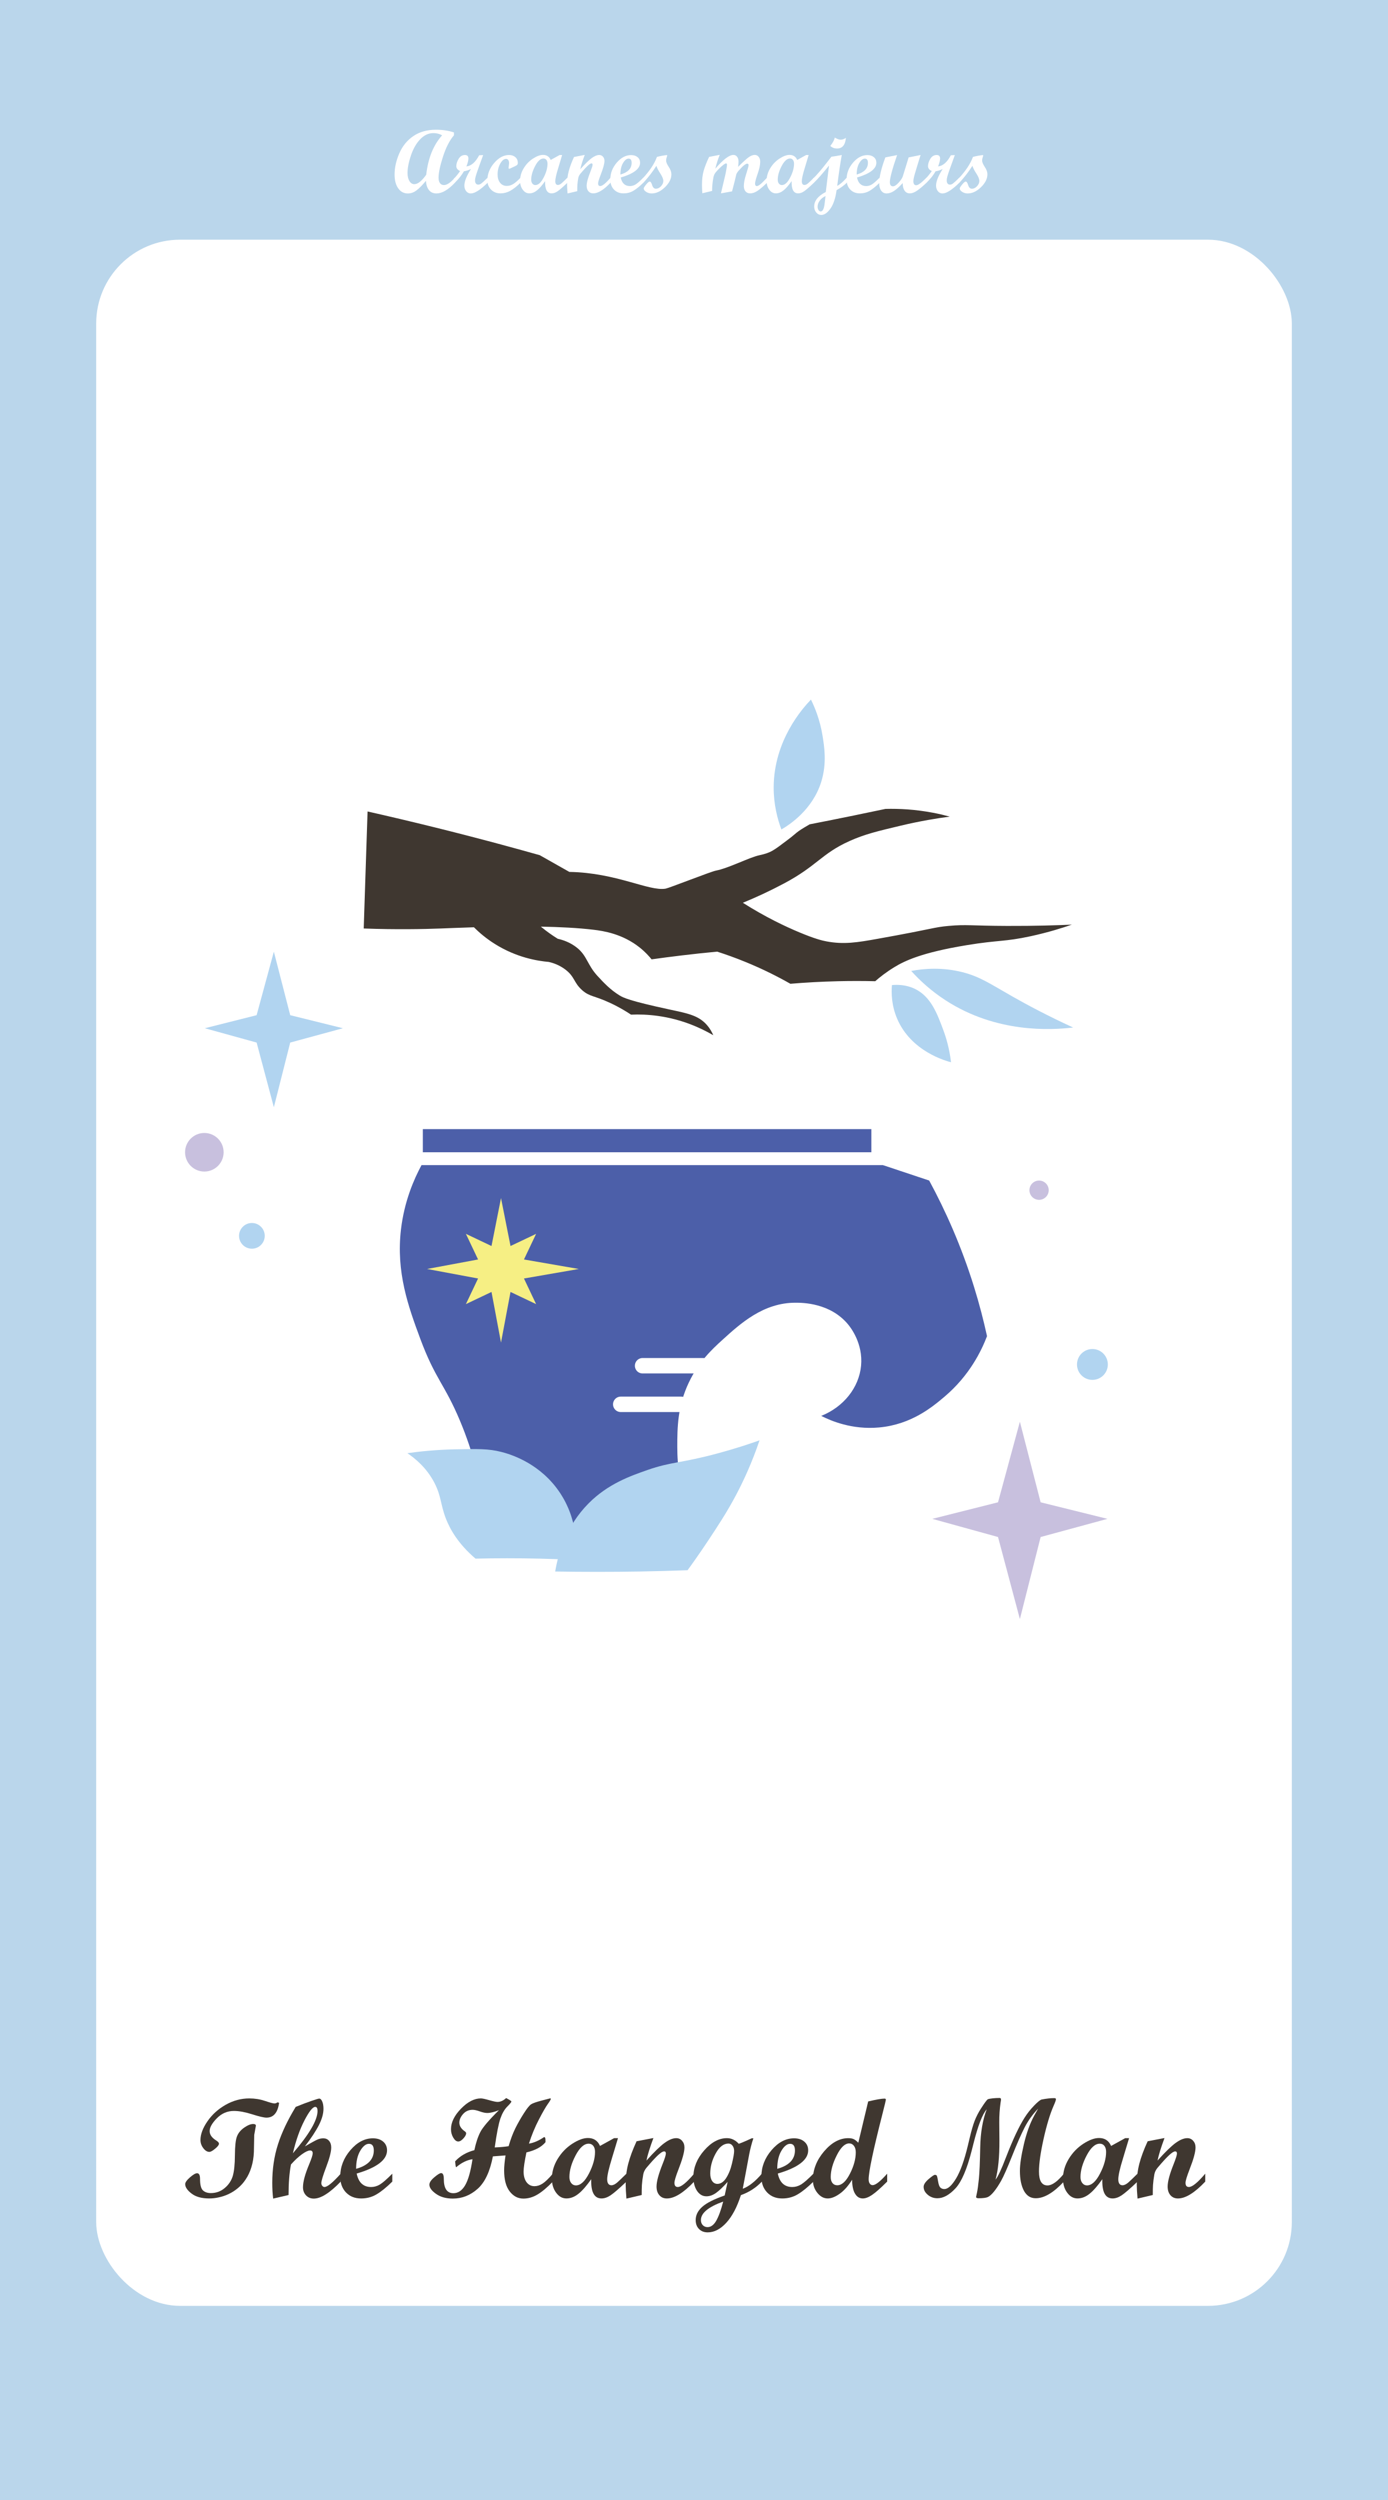<?xml version="1.0" encoding="UTF-8"?><svg xmlns="http://www.w3.org/2000/svg" viewBox="0 0 1080 1944"><defs><style>.cls-1{fill:#fff;}.cls-2{fill:none;stroke:#fff;stroke-linecap:round;stroke-miterlimit:10;stroke-width:12px;}.cls-3{fill:#f6ef84;}.cls-4{fill:#3f3730;}.cls-5{fill:#4c5fa9;}.cls-6{fill:#bad6eb;}.cls-7{fill:#c8c0de;}.cls-8{fill:#b1d4f0;}</style></defs><g id="_배경"><g><rect class="cls-6" width="1080" height="1944"/><rect class="cls-1" x="74.84" y="186.39" width="930.33" height="1606.64" rx="65.21" ry="65.21"/><g><path class="cls-4" d="M197.02,1651.62c1.4,0,2.09,.45,2.09,1.34l-1.29,7.14-.27,13.27c-.18,4.33-.84,8.33-1.99,11.98-1.04,3.4-2.49,6.5-4.35,9.29-1.68,2.58-3.71,4.85-6.07,6.82-2.18,1.83-4.58,3.37-7.2,4.62-2.44,1.15-5,2.01-7.68,2.58-2.47,.57-4.96,.86-7.47,.86-5.84,0-10.41-1.26-13.72-3.79-3.31-2.53-4.97-4.97-4.97-7.33,0-1.36,1.23-3.12,3.68-5.26,2.45-2.15,4.31-3.22,5.56-3.22,1.54,0,2.31,1.43,2.31,4.3,0,4.66,.76,7.67,2.28,9.05,1.52,1.38,3.55,2.07,6.1,2.07,4.12,0,7.73-1.31,10.82-3.92,3.1-2.61,5.18-5.74,6.26-9.37,1.07-3.63,1.63-9,1.67-16.09,.04-7.09,.56-11.97,1.58-14.64,1.02-2.67,2.89-4.95,5.61-6.85,2.72-1.9,5.07-2.85,7.04-2.85Zm20.14-16.49c-1.04,7.7-4.32,11.55-9.83,11.55-1.93,0-5.64-.87-11.12-2.6-5.48-1.74-10.21-2.61-14.18-2.61-5.12,0-9.55,1.9-13.29,5.7-3.74,3.8-5.61,7.12-5.61,9.95s1.72,5.22,5.16,7.37c1.4,.9,2.09,1.7,2.09,2.42,0,.97-.99,2.28-2.98,3.93-1.99,1.65-3.48,2.47-4.49,2.47-1.68,0-3.26-.97-4.73-2.9-1.47-1.93-2.2-4.05-2.2-6.34,0-4.44,1.81-9.28,5.42-14.53,3.62-5.25,8.34-9.53,14.18-12.84,5.84-3.31,11.96-4.97,18.37-4.97,4.33,0,8.43,.65,12.3,1.96,3.87,1.31,6.28,1.96,7.25,1.96,.86,0,1.59-.25,2.2-.75l.32-.11,1.13,.32Z"/><path class="cls-4" d="M265.12,1696.42c-8.49,8.81-15.47,13.21-20.95,13.21-2.44,0-4.45-.83-6.04-2.5-1.59-1.67-2.39-3.77-2.39-6.31,0-4.3,1.65-10.35,4.94-18.15,1.75-4.22,2.63-6.98,2.63-8.27,0-1.47-.7-2.2-2.09-2.2s-3.51,.98-6.23,2.93c-2.72,1.95-5.59,4.61-8.59,7.98-1.25,6.59-1.88,14.5-1.88,23.74l-11.98,2.79c-.47-3.76-.7-7.84-.7-12.25,0-10.67,1.47-20.61,4.4-29.81,2.94-9.2,7.55-18.96,13.86-29.27,4.69-1.9,8.78-3.45,12.27-4.65,3.49-1.2,5.49-1.8,5.99-1.8,.93,0,1.72,.75,2.36,2.26s.97,3.38,.97,5.64c0,3.8-1.16,7.99-3.49,12.6-2.33,4.6-5.98,10.16-10.96,16.68,4.77-2.76,7.94-4.49,9.52-5.21,1.58-.72,3.19-1.07,4.84-1.07,1.83,0,3.31,.65,4.44,1.96,1.13,1.31,1.69,3.04,1.69,5.19,0,3.23-1.28,8.22-3.85,14.99-2.57,6.76-3.85,11.01-3.85,12.72,0,.79,.24,1.49,.73,2.09s1.05,.91,1.69,.91c2.29,0,6.52-3.46,12.67-10.37v6.18Zm-37.22-22.02c12.78-14.86,19.17-25.82,19.17-32.87,0-2.15-.59-3.22-1.77-3.22-1.97,0-4.78,3.53-8.43,10.58-3.65,7.05-6.64,15.56-8.97,25.51Z"/><path class="cls-4" d="M305.24,1696.42c-4.55,4.48-8.63,7.78-12.25,9.91-3.62,2.13-7.61,3.2-11.98,3.2-4.87,0-8.8-1.56-11.79-4.67-2.99-3.12-4.48-7.21-4.48-12.3,0-7.59,2.63-14.46,7.9-20.6,5.26-6.14,11.1-9.21,17.51-9.21,3.33,0,6,.86,8,2.58,2,1.72,3.01,3.97,3.01,6.77,0,7.41-7.88,13.43-23.63,18.05,1.43,6.98,5.17,10.47,11.23,10.47,2.36,0,4.62-.64,6.77-1.91,2.15-1.27,5.39-4.09,9.72-8.46v6.18Zm-28.14-9.94c9.17-2.58,13.75-7.34,13.75-14.29,0-3.44-1.25-5.16-3.76-5.16-2.36,0-4.62,1.8-6.77,5.4-2.15,3.6-3.22,8.28-3.22,14.04Z"/><path class="cls-4" d="M430.12,1696.47c-4.37,4.53-8.33,7.86-11.9,9.98-3.56,2.12-7.22,3.18-10.98,3.18-4.23,0-7.78-1.86-10.66-5.59-2.88-3.72-4.32-9.17-4.32-16.33,0-2.97,.37-6.86,1.1-11.66-5.35,.43-8.63,.68-9.84,.75-2.27,11.82-6.24,20.24-11.91,25.27-5.67,5.03-12.09,7.55-19.25,7.55-5.3,0-9.67-1.23-13.1-3.68-3.44-2.45-5.16-4.83-5.16-7.12,0-1.68,1.28-3.61,3.84-5.77,2.56-2.17,4.32-3.25,5.29-3.25,1.4,0,2.09,1.5,2.09,4.51,0,7.41,2.49,11.12,7.47,11.12,3.65,0,6.69-2.04,9.1-6.12,2.42-4.08,4.34-10.85,5.76-20.3-4.29,.61-8.55,2.7-12.77,6.28-.29-.39-.54-1.93-.75-4.62,3.77-4.15,8.75-7.05,14.96-8.7,1.23-5.8,2.8-10.53,4.7-14.18,1.9-3.65,6.71-9.29,14.45-16.92-3.72,1.47-6.77,2.2-9.13,2.2-1.54,0-3.46-.41-5.77-1.24-2.31-.82-4.16-1.24-5.56-1.24-3.04,0-5.53,1.1-7.47,3.3-1.93,2.2-2.9,4.45-2.9,6.74s1.22,4.39,3.65,6.28c1.11,.68,1.67,1.33,1.67,1.93,0,1.07-.72,2.41-2.15,4-1.43,1.59-2.78,2.39-4.03,2.39-1.4,0-2.69-.99-3.87-2.98-1.18-1.99-1.77-4.18-1.77-6.58,0-5.3,2.6-10.62,7.79-15.95,5.19-5.33,10.35-8,15.47-8,1.11,0,3.26,.46,6.45,1.37,3.19,.91,5.35,1.37,6.5,1.37,2.29,0,4.53-1,6.71-3.01,2.72,1.43,4.08,2.33,4.08,2.69,0,.5-1.08,1.83-3.24,4s-3.94,5.26-5.33,9.27c-1.39,4.01-2.86,11.49-4.39,22.45,4.11-.18,7.71-.5,10.79-.97,1.63-5.55,3.39-10.22,5.29-14.02,1.9-3.79,4.07-7.62,6.53-11.47,2.45-3.85,4.33-6.2,5.64-7.06,1.31-.86,4.08-1.84,8.33-2.95,4.24-1.11,6.38-1.67,6.42-1.67,.43,0,.64,.11,.64,.32,0,.54-.8,1.92-2.41,4.16-1.61,2.24-3.92,6.27-6.94,12.09s-5.58,12.02-7.68,18.61c3.87-.64,7.83-2.36,11.88-5.16,.47,.21,.75,.53,.86,.94,.11,.41,.16,1.44,.16,3.09-3.07,3.72-8.02,6.37-14.84,7.95-1.47,6.99-2.21,11.93-2.21,14.83,0,3.51,.77,6.29,2.31,8.35,1.54,2.06,3.59,3.09,6.17,3.09,2.07,0,4.16-.67,6.25-2,2.09-1.34,4.76-3.91,8.02-7.72v6.18Z"/><path class="cls-4" d="M487.43,1696.42c-5.73,5.44-9.83,8.99-12.3,10.63s-4.83,2.47-7.09,2.47c-5.66,0-8.33-5-8-14.99-3.58,5.12-6.88,8.9-9.91,11.33-3.03,2.43-6.15,3.65-9.37,3.65s-5.83-1.48-8.03-4.43c-2.2-2.96-3.3-6.58-3.3-10.88,0-5.37,1.48-10.49,4.43-15.36,2.95-4.87,6.74-8.81,11.36-11.82s8.7-4.51,12.25-4.51c4.48,0,7.61,2.06,9.4,6.18l10.98-6.07h3.01l-4.74,15.74c-2.44,7.91-3.66,13.34-3.66,16.28s1.09,4.62,3.27,4.62c1.4,0,2.93-.74,4.62-2.23,1.68-1.49,4.04-3.75,7.09-6.79v6.18Zm-39.32,2.95c3.58,0,6.96-3.05,10.12-9.16,3.17-6.1,4.75-11.74,4.75-16.89,0-2-.45-3.57-1.34-4.7-.9-1.13-2.09-1.69-3.6-1.69-3.58,0-6.97,3.04-10.18,9.13-3.2,6.09-4.81,11.69-4.81,16.81,0,1.93,.47,3.5,1.42,4.7,.95,1.2,2.16,1.8,3.62,1.8Z"/><path class="cls-4" d="M540.12,1696.42c-8.27,8.74-15.36,13.11-21.27,13.11-2.4,0-4.33-.84-5.8-2.52-1.47-1.68-2.2-3.94-2.2-6.77,0-3.83,1.58-9.69,4.73-17.56,1.68-4.22,2.52-6.91,2.52-8.06s-.45-1.72-1.34-1.72c-.5,0-1.16,.25-1.99,.75-.75,.5-1.63,1.2-2.63,2.09-.9,.82-1.9,1.83-3.01,3.01-.97,1-2.01,2.15-3.12,3.44l-3.01,3.49c-1.33,1.61-2.15,3.31-2.47,5.1-.54,3.04-.9,5.84-1.07,8.38-.11,1.9-.16,4.46-.16,7.68l-11.87,2.79c-.39-4.83-.59-8.43-.59-10.8,0-5.76,.67-11.23,2.01-16.38,1.34-5.16,3.5-10.96,6.47-17.4l13.11-2.52c-2.76,7.41-4.57,13.25-5.42,17.51,5.87-6.55,10.53-11.09,13.98-13.62,3.45-2.53,6.51-3.79,9.2-3.79,1.82,0,3.34,.69,4.56,2.07,1.22,1.38,1.82,3.1,1.82,5.18,0,3.43-1.54,9.09-4.62,16.97-2.11,5.41-3.17,8.92-3.17,10.53,0,2.15,.88,3.23,2.64,3.23,2.62,0,6.86-3.46,12.71-10.37v6.18Z"/><path class="cls-4" d="M592.81,1696.42c-4.54,4.76-9.99,8.27-16.32,10.52-2.97,9.27-6.74,16.42-11.31,21.43-4.57,5.01-9.41,7.52-14.53,7.52-2.79,0-5.05-.88-6.77-2.63-1.72-1.75-2.58-4.06-2.58-6.93,0-3.83,1.71-7.27,5.13-10.31,3.42-3.04,9.23-5.98,17.43-8.81l2.31-10.58c-3.44,3.87-6.41,6.71-8.92,8.51-2.51,1.81-5.03,2.71-7.57,2.71-2.97,0-5.41-1.4-7.3-4.19-1.9-2.79-2.85-6.43-2.85-10.9,0-7.3,2.78-14.15,8.35-20.54,5.57-6.39,11.48-9.59,17.75-9.59,3.47,0,6.55,1.47,9.24,4.4,1.61-.57,3.7-1.43,6.28-2.58l3.81-1.72h1.24c-1.39,4.23-2.46,8.34-3.22,12.35l-5.04,26.91c4.83-1.83,9.79-5.75,14.87-11.76v6.18Zm-30.08,15.52c-11.57,4.15-17.35,8.95-17.35,14.39,0,1.61,.48,2.93,1.45,3.95,.97,1.02,2.2,1.53,3.71,1.53,2.58,0,4.82-1.63,6.71-4.89,1.9-3.26,3.72-8.25,5.48-14.99Zm-4.51-13.75c2.54,0,4.8-1.5,6.77-4.51,1.97-3.01,3.5-6.82,4.59-11.44,1.09-4.62,1.64-7.82,1.64-9.61,0-1.68-.42-3.07-1.26-4.16-.84-1.09-1.89-1.64-3.14-1.64-3.8,0-7.11,2.56-9.94,7.68-2.83,5.12-4.24,10.33-4.24,15.63,0,2.47,.51,4.43,1.53,5.88,1.02,1.45,2.37,2.18,4.05,2.18Z"/><path class="cls-4" d="M632.93,1696.42c-4.55,4.48-8.63,7.78-12.25,9.91-3.62,2.13-7.61,3.2-11.98,3.2-4.87,0-8.8-1.56-11.79-4.67-2.99-3.12-4.48-7.21-4.48-12.3,0-7.59,2.63-14.46,7.9-20.6,5.26-6.14,11.1-9.21,17.51-9.21,3.33,0,6,.86,8,2.58,2,1.72,3.01,3.97,3.01,6.77,0,7.41-7.88,13.43-23.63,18.05,1.43,6.98,5.17,10.47,11.23,10.47,2.36,0,4.62-.64,6.77-1.91,2.15-1.27,5.39-4.09,9.72-8.46v6.18Zm-28.14-9.94c9.17-2.58,13.75-7.34,13.75-14.29,0-3.44-1.25-5.16-3.76-5.16-2.36,0-4.62,1.8-6.77,5.4-2.15,3.6-3.22,8.28-3.22,14.04Z"/><path class="cls-4" d="M690.3,1696.42c-5.16,5.12-9.09,8.58-11.79,10.39-2.7,1.81-5.09,2.71-7.17,2.71-2.54,0-4.56-1.24-6.04-3.71-1.49-2.47-2.25-6.09-2.28-10.85-2.94,4.76-6.13,8.38-9.59,10.85-3.46,2.47-6.58,3.71-9.37,3.71-3.04,0-5.73-1.44-8.06-4.32-2.33-2.88-3.49-6.26-3.49-10.12,0-7.98,2.91-15.39,8.73-22.21,5.82-6.82,12.08-10.23,18.77-10.23,1.86,0,3.32,.27,4.38,.81,1.06,.54,2.21,1.45,3.46,2.74l7.68-32.12c6.27-1.47,10.5-2.2,12.69-2.2,.72,0,1.08,.29,1.08,.86,0,.39-.89,4.1-2.68,11.12-7.16,28.07-10.73,45.01-10.73,50.81,0,1.36,.29,2.45,.86,3.28,.57,.82,1.32,1.23,2.25,1.23,2.29,0,6.06-2.97,11.31-8.92v6.18Zm-38.83,2.85c3.51,0,6.79-2.97,9.83-8.92,3.04-5.94,4.57-11.51,4.57-16.7,0-2.11-.47-3.79-1.42-5.05-.95-1.25-2.19-1.88-3.73-1.88-3.33,0-6.55,3.11-9.67,9.32-3.12,6.21-4.67,11.83-4.67,16.84,0,1.97,.46,3.53,1.37,4.67,.91,1.15,2.16,1.72,3.73,1.72Z"/><path class="cls-4" d="M827.8,1696.42c-8.02,8.63-15.33,12.94-21.91,12.94-4.01,0-7.06-1.93-9.16-5.8-2.1-3.87-3.14-9.04-3.14-15.52,0-5.01,1.03-11.91,3.09-20.68,2.06-8.77,4.72-16.15,7.98-22.13l3.12-5.59c-4.26,4.44-7.75,9.3-10.47,14.58-2.72,5.28-5.97,12.67-9.75,22.16-3.78,9.49-6.63,15.95-8.57,19.39s-3.79,6.24-5.56,8.41c-1.77,2.17-3.35,3.57-4.73,4.22-1.38,.64-3.79,.97-7.22,.97-1.33,0-1.99-.36-1.99-1.07,0-.07,.24-1.2,.71-3.38,.47-2.18,.96-5.68,1.45-10.5,.49-4.82,.85-13,1.06-24.54,.21-11.55,1.9-21.44,5.05-29.68-3.37,3.83-6.81,12.75-10.32,26.75l-1.34,5.26c-3.69,14.57-7.92,24.41-12.69,29.51-4.77,5.1-9.45,7.65-14.03,7.65-2.83,0-5.32-.9-7.47-2.69s-3.23-3.85-3.23-6.18c0-1.79,1.29-3.79,3.87-6.02,2.58-2.22,4.21-3.33,4.89-3.33,.78,0,1.3,.27,1.55,.81,.25,.54,.57,2.01,.97,4.43,.39,2.42,1,3.99,1.8,4.73,.81,.73,1.82,1.1,3.04,1.1,2.76,0,5.82-2.77,9.16-8.3,3.34-5.53,6.39-14.08,9.16-25.65l1.56-6.5c1.26-5.3,2.5-9.52,3.72-12.68,1.22-3.15,2.84-6.3,4.85-9.45,2.91-4.51,4.69-6.92,5.36-7.22,.66-.3,1.91-.55,3.73-.75,1.83-.2,3.65-.29,5.48-.29,.72,0,1.07,.41,1.07,1.24,0,.39-.11,1.2-.34,2.42-.71,5.01-1.04,10.04-1.01,15.09l.11,14.39c.07,12.53-.93,22.65-3.01,30.35,1.9-2.29,4.65-8.2,8.27-17.72,5.23-13.5,9.99-23.63,14.29-30.4,2.04-3.26,4.5-6.38,7.39-9.37,2.88-2.99,4.88-4.59,5.99-4.81,3.79-.72,7-1.07,9.61-1.07,.97,0,1.45,.27,1.45,.81,0,.75-.59,2.44-1.77,5.05-2.78,6.3-5.38,14.83-7.79,25.57s-3.63,19.3-3.65,25.67c0,7.2,2.2,10.79,6.61,10.79,3.58,0,7.84-3.04,12.78-9.13v6.18Z"/><path class="cls-4" d="M885.11,1696.42c-5.73,5.44-9.83,8.99-12.3,10.63s-4.83,2.47-7.09,2.47c-5.66,0-8.33-5-8-14.99-3.58,5.12-6.88,8.9-9.91,11.33-3.03,2.43-6.15,3.65-9.37,3.65s-5.83-1.48-8.03-4.43c-2.2-2.96-3.3-6.58-3.3-10.88,0-5.37,1.48-10.49,4.43-15.36,2.95-4.87,6.74-8.81,11.36-11.82s8.7-4.51,12.25-4.51c4.48,0,7.61,2.06,9.4,6.18l10.98-6.07h3.01l-4.74,15.74c-2.44,7.91-3.66,13.34-3.66,16.28s1.09,4.62,3.27,4.62c1.4,0,2.93-.74,4.62-2.23,1.68-1.49,4.04-3.75,7.09-6.79v6.18Zm-39.32,2.95c3.58,0,6.96-3.05,10.12-9.16,3.17-6.1,4.75-11.74,4.75-16.89,0-2-.45-3.57-1.34-4.7-.9-1.13-2.09-1.69-3.6-1.69-3.58,0-6.97,3.04-10.18,9.13-3.2,6.09-4.81,11.69-4.81,16.81,0,1.93,.47,3.5,1.42,4.7,.95,1.2,2.16,1.8,3.62,1.8Z"/><path class="cls-4" d="M937.8,1696.42c-8.27,8.74-15.36,13.11-21.27,13.11-2.4,0-4.33-.84-5.8-2.52-1.47-1.68-2.2-3.94-2.2-6.77,0-3.83,1.58-9.69,4.73-17.56,1.68-4.22,2.52-6.91,2.52-8.06s-.45-1.72-1.34-1.72c-.5,0-1.16,.25-1.99,.75-.75,.5-1.63,1.2-2.63,2.09-.9,.82-1.9,1.83-3.01,3.01-.97,1-2.01,2.15-3.12,3.44l-3.01,3.49c-1.33,1.61-2.15,3.31-2.47,5.1-.54,3.04-.9,5.84-1.07,8.38-.11,1.9-.16,4.46-.16,7.68l-11.87,2.79c-.39-4.83-.59-8.43-.59-10.8,0-5.76,.67-11.23,2.01-16.38,1.34-5.16,3.5-10.96,6.47-17.4l13.11-2.52c-2.76,7.41-4.57,13.25-5.42,17.51,5.87-6.55,10.53-11.09,13.98-13.62,3.45-2.53,6.51-3.79,9.2-3.79,1.82,0,3.34,.69,4.56,2.07,1.22,1.38,1.82,3.1,1.82,5.18,0,3.43-1.54,9.09-4.62,16.97-2.11,5.41-3.17,8.92-3.17,10.53,0,2.15,.88,3.23,2.64,3.23,2.62,0,6.86-3.46,12.71-10.37v6.18Z"/></g><g><path class="cls-1" d="M353.98,142.06c-5.24,5.58-10.05,8.37-14.42,8.37-2.42,0-4.33-.85-5.74-2.56-1.41-1.71-2.2-4.15-2.36-7.31-2.76,3.35-5.2,5.83-7.33,7.45-2.13,1.62-4.4,2.43-6.82,2.43-3.1,0-5.59-1.34-7.47-4.02-1.88-2.68-2.82-6.25-2.82-10.71,0-5.33,1.23-10.83,3.69-16.49s6.11-10.13,10.94-13.42c4.83-3.28,10.69-4.92,17.57-4.92,5.15,0,9.81,.7,13.98,2.09v2.26c-3.4,3.96-6.24,9.51-8.53,16.64-2.29,7.13-3.44,12.57-3.44,16.3,0,1.82,.37,3.24,1.11,4.24,.74,1,1.77,1.5,3.09,1.5,2.37,0,5.22-1.93,8.54-5.78v3.93Zm-9.95-36.85c-2.1-1.14-4.35-1.71-6.77-1.71-3.81,0-7.24,1.59-10.29,4.77-3.05,3.18-5.46,7.39-7.23,12.63-1.77,5.24-2.65,9.79-2.65,13.64,0,2.57,.5,4.67,1.49,6.27,.99,1.61,2.26,2.41,3.81,2.41,2.69,0,5.78-2.45,9.26-7.35,1.44-12.85,5.56-23.07,12.37-30.66Z"/><path class="cls-1" d="M379.51,142.03c-5.72,5.61-10.13,8.41-13.23,8.41-1.39,0-2.56-.59-3.52-1.76s-1.44-2.63-1.44-4.36c0-3.21,1.72-7.52,5.16-12.92-1.69,.87-3.53,1.47-5.54,1.81-1.48,2.73-3.81,5.67-6.97,8.82h-.79v-3.08c1.78-1.85,3.38-3.83,4.82-5.95-1.96-.87-2.94-2.15-2.94-3.86s.6-3.63,1.79-5.62c1.2-1.99,2.84-2.99,4.94-2.99,1.78,0,2.67,.91,2.67,2.73,0,1.44-.51,3.49-1.54,6.15,3.78-.41,7.09-3.3,9.91-8.68l3.11-.14-3.18,8.75c-1.32,3.69-2.18,6.2-2.56,7.54-.39,1.33-.58,2.51-.58,3.54,0,.96,.22,1.72,.67,2.29,.44,.57,1.04,.86,1.79,.86,.82,0,1.61-.28,2.36-.84s2.44-2.1,5.06-4.63v3.93Z"/><path class="cls-1" d="M405.08,142.03c-2.92,2.87-5.59,4.98-8.02,6.32-2.43,1.34-4.96,2.02-7.6,2.02-2.96,0-5.41-.96-7.33-2.89-1.93-1.92-2.89-4.37-2.89-7.33,0-4.85,1.77-9.34,5.31-13.45,3.54-4.11,7.38-6.17,11.5-6.17,2.03,0,3.68,.56,4.96,1.69,1.28,1.13,1.91,2.59,1.91,4.39,0,.64-.12,1.12-.36,1.44-.24,.32-.69,.64-1.35,.96l-3.96,1.88c-.48,.23-.83,.34-1.06,.34-.32,0-.48-.23-.48-.68,0-.18,.07-.78,.21-1.79,.14-1.01,.21-1.63,.21-1.86,0-1-.21-1.81-.63-2.43s-.99-.92-1.69-.92c-1.66,0-3.18,1.23-4.56,3.69-1.38,2.46-2.07,5.26-2.07,8.41,0,2.71,.65,4.88,1.95,6.49,1.3,1.62,3.03,2.43,5.2,2.43,1.85,0,3.58-.53,5.21-1.59s3.48-2.68,5.55-4.87v3.93Z"/><path class="cls-1" d="M441.58,142.03c-3.65,3.46-6.25,5.72-7.83,6.77-1.57,1.05-3.08,1.57-4.51,1.57-3.6,0-5.3-3.18-5.09-9.54-2.28,3.26-4.38,5.66-6.31,7.21-1.93,1.55-3.91,2.32-5.96,2.32s-3.71-.94-5.11-2.82c-1.4-1.88-2.1-4.19-2.1-6.92,0-3.42,.94-6.68,2.82-9.78,1.88-3.1,4.29-5.61,7.23-7.52s5.54-2.87,7.79-2.87c2.85,0,4.84,1.31,5.98,3.93l6.99-3.86h1.92l-3.01,10.01c-1.55,5.04-2.33,8.49-2.33,10.36,0,1.96,.69,2.94,2.08,2.94,.89,0,1.87-.47,2.94-1.42,1.07-.95,2.57-2.39,4.51-4.32v3.93Zm-25.02,1.88c2.28,0,4.43-1.94,6.44-5.83,2.02-3.88,3.02-7.47,3.02-10.75,0-1.28-.29-2.27-.85-2.99-.57-.72-1.33-1.08-2.29-1.08-2.28,0-4.44,1.94-6.48,5.81-2.04,3.87-3.06,7.44-3.06,10.7,0,1.23,.3,2.23,.91,2.99,.6,.76,1.37,1.15,2.31,1.15Z"/><path class="cls-1" d="M475.11,142.03c-5.26,5.56-9.78,8.34-13.54,8.34-1.53,0-2.76-.54-3.69-1.61-.93-1.07-1.4-2.51-1.4-4.31,0-2.44,1-6.16,3.01-11.18,1.07-2.69,1.61-4.4,1.61-5.13s-.29-1.09-.85-1.09c-.32,0-.74,.16-1.26,.48-.48,.32-1.04,.76-1.67,1.33-.57,.52-1.21,1.16-1.91,1.91-.62,.64-1.28,1.37-1.98,2.19l-1.91,2.22c-.84,1.03-1.37,2.11-1.57,3.25-.34,1.94-.57,3.71-.68,5.33-.07,1.21-.1,2.84-.1,4.89l-7.55,1.78c-.25-3.08-.38-5.37-.38-6.87,0-3.67,.43-7.14,1.28-10.43,.86-3.28,2.23-6.97,4.12-11.07l8.34-1.61c-1.75,4.72-2.91,8.43-3.45,11.14,3.73-4.17,6.7-7.06,8.89-8.67,2.19-1.61,4.15-2.41,5.85-2.41,1.16,0,2.13,.44,2.9,1.31,.77,.88,1.16,1.97,1.16,3.29,0,2.18-.98,5.78-2.94,10.8-1.34,3.44-2.02,5.68-2.02,6.7,0,1.37,.56,2.06,1.68,2.06,1.67,0,4.36-2.2,8.09-6.6v3.93Z"/><path class="cls-1" d="M500.64,142.03c-2.89,2.85-5.49,4.95-7.79,6.31-2.3,1.36-4.84,2.03-7.62,2.03-3.1,0-5.6-.99-7.5-2.97s-2.85-4.59-2.85-7.83c0-4.83,1.67-9.2,5.02-13.11s7.06-5.86,11.14-5.86c2.12,0,3.82,.55,5.09,1.64,1.28,1.09,1.91,2.53,1.91,4.31,0,4.72-5.01,8.54-15.04,11.48,.91,4.44,3.29,6.66,7.14,6.66,1.5,0,2.94-.4,4.31-1.21s3.43-2.6,6.19-5.38v3.93Zm-17.91-6.32c5.83-1.64,8.75-4.67,8.75-9.09,0-2.19-.8-3.28-2.39-3.28-1.5,0-2.94,1.14-4.31,3.43s-2.05,5.27-2.05,8.94Z"/><path class="cls-1" d="M511.17,122c1.57-.41,3.16-.75,4.75-1.01,1.59-.26,2.55-.39,2.87-.39,.23,0,.34,.09,.34,.27,0,.34-.09,.69-.27,1.06-.37,1.05-.55,2.05-.55,3.01,0,1.18,.69,2.8,2.05,4.85s2.05,3.96,2.05,5.71c0,3.49-1.67,6.85-5.01,10.08-3.34,3.24-6.8,4.85-10.37,4.85-1.55,0-2.96-.41-4.24-1.23-1.28-.82-1.91-1.7-1.91-2.63,0-.55,.63-1.58,1.9-3.11,1.26-1.53,2.17-2.29,2.72-2.29,.73,0,1.38,.93,1.95,2.8,.57,1.87,1.55,2.8,2.94,2.8s2.69-.64,3.91-1.93,1.83-2.67,1.83-4.15c0-1.44-.77-3.35-2.32-5.74s-2.58-4.4-3.08-6.01c-2.64,4.26-5.99,8.62-10.05,13.09h-.79v-3.08c5.58-5.95,9.34-11.6,11.28-16.95Z"/><path class="cls-1" d="M596.89,142.03c-2.85,2.78-5.29,4.87-7.31,6.26-2.03,1.39-4,2.08-5.91,2.08-1.5,0-2.7-.52-3.57-1.55s-1.32-2.43-1.32-4.19c0-2.46,.62-5.58,1.85-9.37,1.23-3.78,1.85-6.08,1.85-6.9,0-.73-.38-1.09-1.13-1.09-.23,0-.5,.08-.82,.24-.34,.16-.73,.39-1.16,.68-.43,.32-.9,.71-1.4,1.16-.5,.46-1.03,.98-1.57,1.57-.59,.59-1.18,1.24-1.78,1.95-1,1.18-1.59,2.18-1.78,2.97l-1.14,4.89-2.07,8.07-8.66,1.57,3.32-14.08c.25-1.03,.55-2.53,.89-4.51s.51-3.17,.51-3.55c0-.77-.26-1.16-.79-1.16-.16,0-.39,.08-.68,.24-.34,.16-.73,.4-1.16,.72-.5,.37-1.04,.8-1.61,1.3-.62,.55-1.28,1.17-1.98,1.88-.75,.75-1.53,1.58-2.32,2.49-1.09,1.23-1.78,2.67-2.05,4.31-.37,1.96-.62,3.71-.75,5.26-.16,1.55-.25,3.28-.27,5.2l-7.59,1.81c-.18-2.62-.27-4.81-.27-6.56,0-4.17,.43-7.8,1.3-10.89,.87-3.09,2.28-6.69,4.24-10.82l8.27-1.61c-1.48,3.71-2.63,7.3-3.45,10.77,6.13-7.13,10.82-10.7,14.08-10.7,1.18,0,2.15,.48,2.89,1.45,.74,.97,1.11,2.24,1.11,3.81,0,.73-.11,2.07-.34,4.03,3.85-3.85,6.62-6.36,8.29-7.54,1.67-1.17,3.22-1.76,4.63-1.76,1.25,0,2.28,.5,3.08,1.5s1.2,2.28,1.2,3.83c0,2.44-.67,5.57-2.01,9.4-1.34,3.83-2.01,6.36-2.01,7.59s.47,1.91,1.4,1.91c.59,0,1.42-.39,2.47-1.18,1.06-.79,2.91-2.59,5.54-5.42v3.93Z"/><path class="cls-1" d="M633.4,142.03c-3.65,3.46-6.25,5.72-7.83,6.77-1.57,1.05-3.08,1.57-4.51,1.57-3.6,0-5.3-3.18-5.09-9.54-2.28,3.26-4.38,5.66-6.31,7.21-1.93,1.55-3.91,2.32-5.96,2.32s-3.71-.94-5.11-2.82c-1.4-1.88-2.1-4.19-2.1-6.92,0-3.42,.94-6.68,2.82-9.78,1.88-3.1,4.29-5.61,7.23-7.52s5.54-2.87,7.79-2.87c2.85,0,4.84,1.31,5.98,3.93l6.99-3.86h1.92l-3.01,10.01c-1.55,5.04-2.33,8.49-2.33,10.36,0,1.96,.69,2.94,2.08,2.94,.89,0,1.87-.47,2.94-1.42,1.07-.95,2.57-2.39,4.51-4.32v3.93Zm-25.02,1.88c2.28,0,4.43-1.94,6.44-5.83,2.02-3.88,3.02-7.47,3.02-10.75,0-1.28-.29-2.27-.85-2.99-.57-.72-1.33-1.08-2.29-1.08-2.28,0-4.44,1.94-6.48,5.81-2.04,3.87-3.06,7.44-3.06,10.7,0,1.23,.3,2.23,.91,2.99,.6,.76,1.37,1.15,2.31,1.15Z"/><path class="cls-1" d="M658.93,142.03c-2.15,2.16-4.81,4.1-7.99,5.81-.83,6.22-2.41,11-4.75,14.32-2.34,3.33-4.72,4.99-7.16,4.99-1.53,0-2.83-.63-3.9-1.9-1.07-1.26-1.61-2.82-1.61-4.67,0-4.47,3.01-8.23,9.02-11.28l2.53-20.58c-4.74,5.92-8.64,10.36-11.69,13.29h-.79v-3.08c3.03-2.89,7.11-7.68,12.24-14.36l2.12-2.73c2.39-.27,5.07-.72,8.03-1.33-1,5.42-2.19,13.43-3.55,24.03,2.1-1.05,4.57-3.18,7.41-6.39l.07,3.86Zm-16.6,10.42c-1.91,.89-3.41,2.09-4.51,3.61s-1.65,3.07-1.65,4.67c0,1.03,.24,1.9,.72,2.62s1.04,1.08,1.67,1.08c1.57,0,2.6-2.01,3.08-6.02l.69-5.95Zm15.85-45.29c-.43,5.56-2.75,8.34-6.94,8.34-1.96,0-3.69-.66-5.2-1.98,1.98-2.53,3.16-4.72,3.52-6.56,1.82,1.12,3.34,1.68,4.55,1.68,1.37,0,2.72-.49,4.07-1.47Z"/><path class="cls-1" d="M684.49,142.03c-2.89,2.85-5.49,4.95-7.79,6.31-2.3,1.36-4.84,2.03-7.62,2.03-3.1,0-5.6-.99-7.5-2.97s-2.85-4.59-2.85-7.83c0-4.83,1.67-9.2,5.02-13.11s7.06-5.86,11.14-5.86c2.12,0,3.82,.55,5.09,1.64,1.28,1.09,1.91,2.53,1.91,4.31,0,4.72-5.01,8.54-15.04,11.48,.91,4.44,3.29,6.66,7.14,6.66,1.5,0,2.94-.4,4.31-1.21s3.43-2.6,6.19-5.38v3.93Zm-17.91-6.32c5.83-1.64,8.75-4.67,8.75-9.09,0-2.19-.8-3.28-2.39-3.28-1.5,0-2.94,1.14-4.31,3.43s-2.05,5.27-2.05,8.94Z"/><path class="cls-1" d="M721,142.03c-3.01,2.85-5.53,4.95-7.55,6.31-2.03,1.36-3.85,2.03-5.47,2.03-1.8,0-3.18-.72-4.15-2.15s-1.45-3.38-1.45-5.85c-2.51,2.76-4.75,4.79-6.73,6.1s-3.92,1.96-5.81,1.96c-1.73,0-3.12-.72-4.17-2.15-1.05-1.44-1.57-3.38-1.57-5.85,0-4.74,1.59-11.42,4.79-20.03l9.13-1.82c-3.75,10.92-5.63,17.93-5.64,21.03,0,2.19,.82,3.28,2.46,3.28,1.18,0,2.65-.96,4.41-2.89,1.75-1.92,2.85-3.61,3.28-5.04l4.48-14.56,9.3-1.88c-2.15,6.86-3.62,11.68-4.42,14.46-.8,2.78-1.2,4.73-1.2,5.85,0,2.14,.73,3.21,2.19,3.21,1.19,0,2.94-1.08,5.27-3.25l2.87-2.7v3.93Z"/><path class="cls-1" d="M746.53,142.03c-5.72,5.61-10.13,8.41-13.23,8.41-1.39,0-2.56-.59-3.52-1.76s-1.44-2.63-1.44-4.36c0-3.21,1.72-7.52,5.16-12.92-1.69,.87-3.53,1.47-5.54,1.81-1.48,2.73-3.81,5.67-6.97,8.82h-.79v-3.08c1.78-1.85,3.38-3.83,4.82-5.95-1.96-.87-2.94-2.15-2.94-3.86s.6-3.63,1.79-5.62c1.2-1.99,2.84-2.99,4.94-2.99,1.78,0,2.67,.91,2.67,2.73,0,1.44-.51,3.49-1.54,6.15,3.78-.41,7.09-3.3,9.91-8.68l3.11-.14-3.18,8.75c-1.32,3.69-2.18,6.2-2.56,7.54-.39,1.33-.58,2.51-.58,3.54,0,.96,.22,1.72,.67,2.29,.44,.57,1.04,.86,1.79,.86,.82,0,1.61-.28,2.36-.84s2.44-2.1,5.06-4.63v3.93Z"/><path class="cls-1" d="M757.06,122c1.57-.41,3.16-.75,4.75-1.01,1.59-.26,2.55-.39,2.87-.39,.23,0,.34,.09,.34,.27,0,.34-.09,.69-.27,1.06-.37,1.05-.55,2.05-.55,3.01,0,1.18,.69,2.8,2.05,4.85s2.05,3.96,2.05,5.71c0,3.49-1.67,6.85-5.01,10.08-3.34,3.24-6.8,4.85-10.37,4.85-1.55,0-2.96-.41-4.24-1.23-1.28-.82-1.91-1.7-1.91-2.63,0-.55,.63-1.58,1.9-3.11,1.26-1.53,2.17-2.29,2.72-2.29,.73,0,1.38,.93,1.95,2.8,.57,1.87,1.55,2.8,2.94,2.8s2.69-.64,3.91-1.93,1.83-2.67,1.83-4.15c0-1.44-.77-3.35-2.32-5.74s-2.58-4.4-3.08-6.01c-2.64,4.26-5.99,8.62-10.05,13.09h-.79v-3.08c5.58-5.95,9.34-11.6,11.28-16.95Z"/></g></g></g><g id="_반짝이"><polygon class="cls-7" points="793.57 1105.53 809.72 1168.19 861.72 1181.06 809.72 1195.18 793.57 1259 776.56 1195.18 725.42 1181.06 776.56 1168.19 793.57 1105.53"/><polygon class="cls-8" points="213.09 740.01 225.82 789.41 266.81 799.56 225.82 810.69 213.09 861 199.67 810.69 159.36 799.56 199.67 789.41 213.09 740.01"/><circle class="cls-7" cx="159" cy="896" r="15"/><circle class="cls-8" cx="196" cy="961" r="10"/><circle class="cls-8" cx="850" cy="1061" r="12"/><circle class="cls-7" cx="808.5" cy="925.5" r="7.5"/></g><g id="_행맨"><path class="cls-5" d="M379,1189c46.32,1.98,94.37,1.82,144-1,5.36-.31,10.69-.64,16-1-10.23-25.93-12-48.15-12-62,0-15.03,.18-31.46,9-50,7.69-16.17,18.08-25.8,26-33,14.14-12.85,31.94-29.04,57-29,5.31,0,27.07,.05,41,17,1.71,2.08,11.64,14.57,10,32-1.61,17.1-13.72,32.12-31,39,7.49,3.83,23.96,10.91,45,9,25.36-2.3,41.86-16.27,51-24,19.47-16.47,28.73-35.81,33-47-2.63-12.07-5.91-24.78-10-38-10.01-32.3-22.53-60.01-35-83l-36-12H327.98c-5.75,10.66-13.38,27.86-15.98,50-3.9,33.24,5.65,59.83,15,85,11.76,31.65,18.88,35.03,31,64,9.75,23.32,17.68,51.11,21,84Z"/><rect class="cls-5" x="329" y="878" width="349" height="18"/><path class="cls-8" d="M432,1222c21.44,.37,43.45,.39,66,0,12.51-.22,24.85-.55,37-1,4.1-5.62,9.67-13.45,16-23,7.65-11.54,14.77-22.28,22-36,5.34-10.13,11.98-24.23,18-42-7.27,2.59-18.32,6.3-32,10-29.35,7.94-36.65,6.59-55,13-13.51,4.72-30.87,10.79-46,26-17.63,17.73-23.72,39.34-26,53Z"/><path class="cls-8" d="M448,1213c-9.15-.44-18.49-.78-28-1-17.22-.39-33.89-.37-50,0-13.65-11.66-19.85-22.96-23-31-4.28-10.95-3.56-17.52-9-28-5.99-11.53-14.79-18.79-21-23,9.02-1.28,21.72-2.68,37-3,17.38-.36,26.08-.55,36,2,5.64,1.45,27.26,7.34,43,28,17.94,23.56,15.69,49.86,15,56Z"/><path class="cls-2" d="M530,1092h-47"/><path class="cls-2" d="M547,1062h-47"/><path class="cls-4" d="M784,720c-28.8-.11-31.78-1.3-46,0-11.88,1.08-9.82,1.91-55,10-16.11,2.88-26.44,4.58-40,2-3.27-.62-8.73-1.88-21-7-11.19-4.67-26.47-11.91-44-23,10.1-4.13,20.84-9.07,32-15,25.9-13.76,29.13-23.18,51-33,11.83-5.31,21.6-7.63,40-12,15.28-3.63,28.35-5.73,38-7-4.09-1.11-8.43-2.13-13-3-13.69-2.61-26.21-3.27-37-3-7.95,1.68-15.95,3.35-24,5-11.74,2.41-23.41,4.74-35,7-11.86,6.84-9,6-17,12-10.97,8.23-12.87,10.04-22,12-8.11,1.74-23.94,10.09-34,12-3.72,.69-36.29,13.51-39,14-12.87,2.34-38.2-12.38-75-13-7.67-4.33-15.33-8.67-23-13-9.59-2.7-19.25-5.37-29-8-35.62-9.61-70.64-18.24-105-26-1,30.33-2,60.67-3,91,25.27,.93,45.91,.53,60,0,5.53-.21,14.65-.61,25.75-.95,4.29,4.28,9.65,8.81,16.25,12.95,16.92,10.63,33.23,13.24,42,14,3.41,.79,8.29,2.39,13,6,7.37,5.65,6.33,10.11,13,16,5.83,5.15,9.18,4,22,10,7.14,3.34,12.6,6.73,16,9,6.16-.27,13.25-.08,21,1,18.77,2.62,33.39,9.41,43,15-.89-2.09-2.41-5.06-5-8-6.58-7.47-14.96-8.98-29-12-31.61-6.8-36.13-9.23-39-11-7.29-4.5-12.21-9.83-17-15-8.05-8.7-8.17-15.74-16-22-5.36-4.29-11.06-6.12-15-7-4.03-2.48-8.51-5.59-13.17-9.45,14.6,.27,28.98,.98,41.17,2.45,7.29,.88,22.43,3.07,36,14,4.26,3.43,7.24,6.81,9,9,7.53-1.06,15.19-2.06,23-3,9.51-1.14,18.85-2.14,28-3,7,2.24,14.36,4.88,22,8,13.14,5.36,24.81,11.21,35,17,11.7-.99,24.05-1.69,37-2,10.03-.24,19.71-.22,29,0,3.33-2.92,8.37-6.98,15-11,7.56-4.59,20.57-11.18,56-17,25.48-4.19,29.36-2.52,50-7,13.87-3.01,24.94-6.54,32-9-11.13,.49-28.52,1.08-50,1Z"/><path class="cls-8" d="M608,645c-3.06-8.14-6.07-19.45-6-33,.2-36.16,22.25-60.95,29-68,3.11,6.29,7.02,15.84,9,28,1.37,8.37,3.52,21.55-1,36-6.78,21.67-24.52,33.22-31,37Z"/><path class="cls-8" d="M694,766c-.5,6.09-.36,15.68,4,26,10.83,25.64,38.11,33.02,42,34-1.29-10.86-3.9-19.36-6-25-4.79-12.88-9.64-25.95-22-32-6.99-3.42-13.89-3.38-18-3Z"/><path class="cls-8" d="M709,755c6.86,7.59,15.73,15.73,27,23,39.49,25.48,81.71,23.04,99,21-20.08-9.21-35.96-17.74-47-24-17.52-9.93-25.32-15.51-39-19-16-4.08-30.27-2.8-40-1Z"/><polygon class="cls-3" points="389.83 931.62 397.23 968.91 417.16 959.44 407.69 979.37 450.37 986.76 407.69 994.16 417.16 1014.09 397.23 1004.62 389.83 1044 382.44 1004.62 362.51 1014.09 371.98 994.16 332.29 986.76 371.98 979.37 362.51 959.44 382.44 968.91 389.83 931.62"/></g></svg>